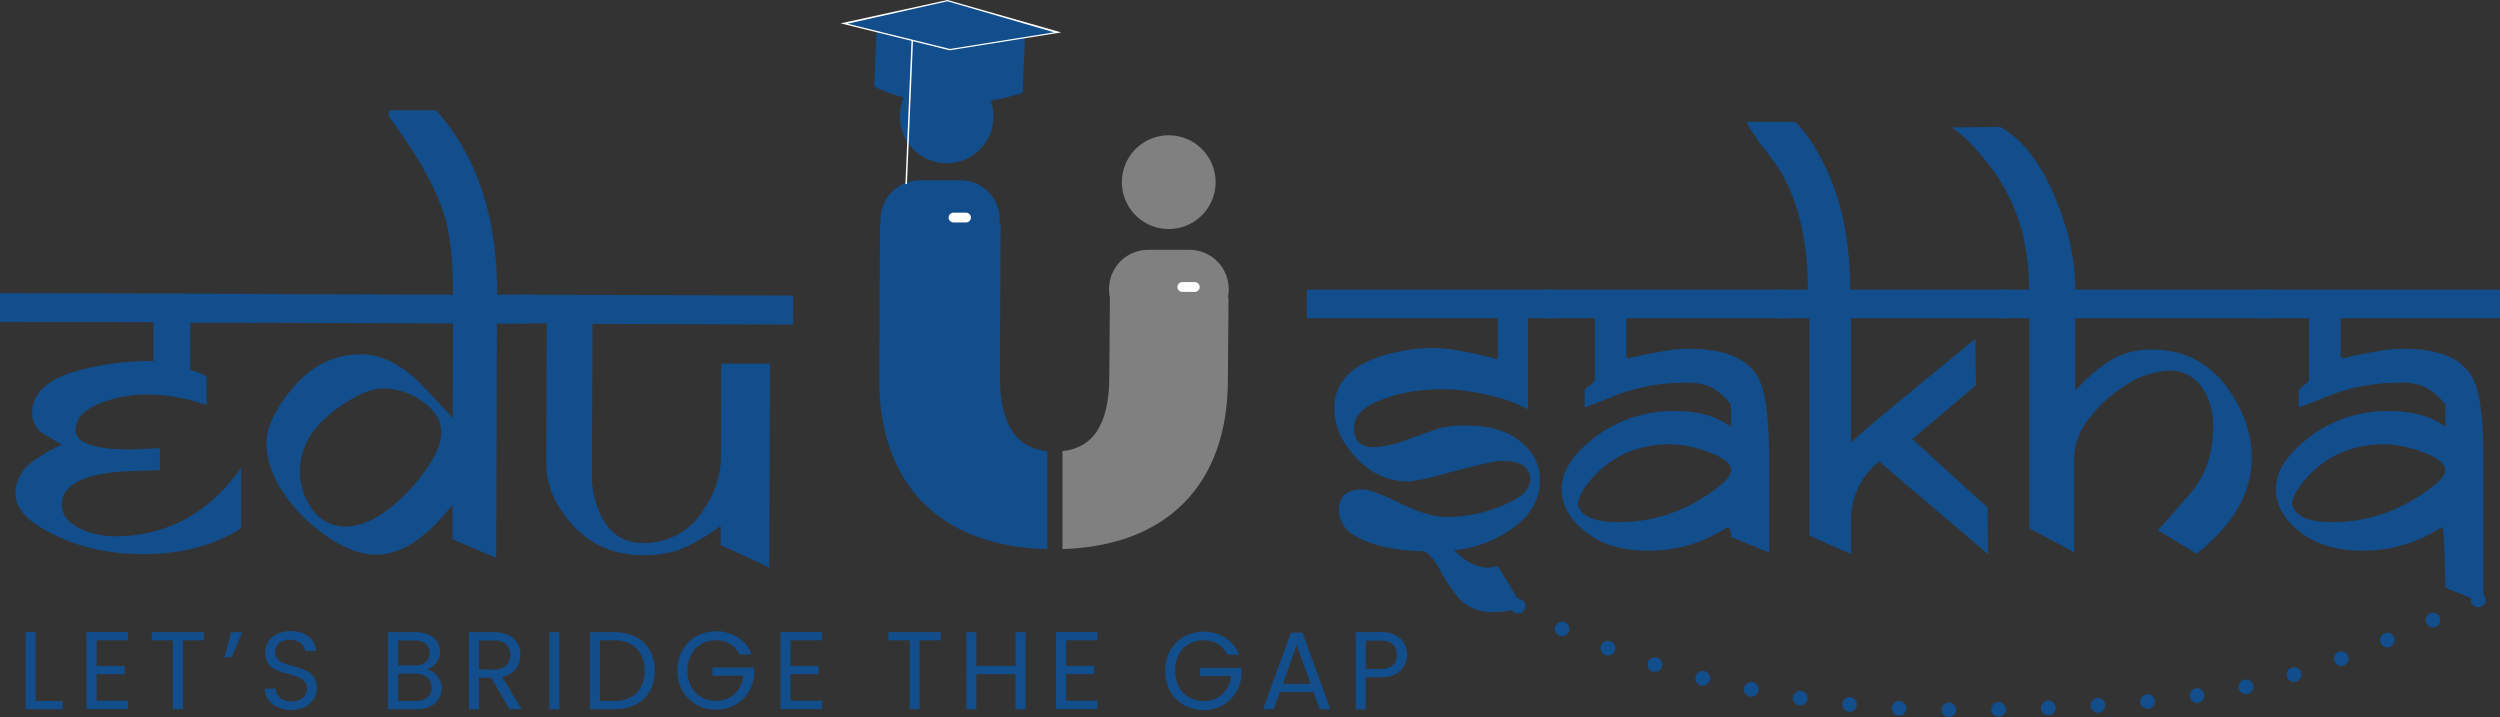 <svg xmlns="http://www.w3.org/2000/svg" viewBox="0 0 510.55 146.49"><rect x="0" y="0" width="510.55" height="146.49" fill="#333333" stroke="none"/><defs><style>.cls-1{fill:#124d8c;}.cls-2{fill:gray;}.cls-3{fill:#fff;}.cls-4,.cls-5{fill:none;stroke:#124d8c;stroke-linecap:round;stroke-linejoin:round;stroke-width:3px;}.cls-5{stroke-dasharray:0 10.16;}</style></defs><g id="Layer_2" data-name="Layer 2"><g id="Banner"><path class="cls-1" d="M52.22,65.92l-13.36,0,0,9.67a9,9,0,0,1,3.32,1.34l0,5.79A36.44,36.44,0,0,0,30,80.57a25.86,25.86,0,0,0-8.81,1.5q-5.69,2-5.75,5.73-.11,3.93,11.1,4c.16,0,1.22,0,3.18-.14l2.94-.13,0,4.5q-6.66.18-8.32.31-11.7,1-11.72,6.72,0,3.18,4,5a16.52,16.52,0,0,0,6.84,1.45q15.92,0,25.79-14l0,12.38q-8.43,5.31-19.93,5.27-12.58,0-21.71-5.9-4.45-2.86-4.44-6.54a7.94,7.94,0,0,1,3.16-6.21,31.23,31.23,0,0,1,6.32-3.7L9.42,88.9a5,5,0,0,1-2.87-4.47q0-6.08,9.18-8.69a56.6,56.6,0,0,1,15.61-2l0-7.93L0,65.74l0-5.87L52.24,60Z"/><path class="cls-1" d="M108,66.1l-6.51,0-.16,47.86L92.4,110.1l0-7q-8,10.2-15.59,10.17-4.85,0-10.56-4.09a33.16,33.16,0,0,1-8.1-8.15c-2.53-3.66-3.78-7.23-3.73-10.68q.06-4.75,5.27-11,5.85-7,14.07-7,5.23,0,10.51,4.49,1.6,1.32,8.19,8.54l.06-19.33-41.89-.14,0-5.87,41.89.14q0-10.12-1.66-15.84-2.52-8.52-11.28-20.28c-.13-.06-.2-.32-.2-.78a.87.87,0,0,1,.3-.78l9.35,0q12.57,14,12.5,37.68l6.41,0ZM90.12,88.36q0-3.83-4.14-6.57a13.88,13.88,0,0,0-7.72-2.48c-2,0-4.41.9-7.35,2.72Q61.3,88,61.27,96.09a12.74,12.74,0,0,0,2.37,7.74,8.14,8.14,0,0,0,6.89,3.7q4.41,0,9.41-4a36.58,36.58,0,0,0,6.48-6.83Q90.11,91.74,90.12,88.36Z"/><path class="cls-1" d="M162,66.28l-41-.14-.11,31.41a17.68,17.68,0,0,0,1.3,6.47q2.67,6.83,8.89,6.84a14.05,14.05,0,0,0,12.74-7,19.17,19.17,0,0,0,3.41-10.12l.07-19.47,9.93,0-.13,41.7q-1.17-.69-4.36-2.12l-5.56-2.52v-3.91q-5.81,4.19-9.93,5.3a22.64,22.64,0,0,1-5.94.66q-10.89,0-17-9.6a17.26,17.26,0,0,1-2.76-9.52l.09-28.22-5.92,0,0-5.87,56.23.19Z"/><path class="cls-1" d="M317.39,65h-5.33v18.6a29.7,29.7,0,0,0-8.32-2.94,40.2,40.2,0,0,0-8.81-1.17q-9,0-15,3.18-3.42,1.82-3.42,4.75,0,3.91,4.11,3.91a20.28,20.28,0,0,0,6.51-1.46c1.73-.62,3.94-1.41,6.65-2.35a21,21,0,0,1,6.07-.59c5.65,0,9.85,1.74,12.63,5.24a9.12,9.12,0,0,1,2,5.87q0,7.78-9.78,12.23a22.38,22.38,0,0,1-7.74,2.11q3.52,3.52,6.71,3.52a9.38,9.38,0,0,0,2.2-.29l4.94,8.07q-1.51,1.32-6.21,1.32a8.85,8.85,0,0,1-6.46-2.59,31.72,31.72,0,0,1-4-5.92c-1.47-2.58-2.7-3.88-3.67-3.92q-9.06-.24-13.95-3.28a5.87,5.87,0,0,1-3.09-5.23c0-2.74,1.64-4.11,4.9-4.11,1.2,0,3.73.94,7.56,2.81s7,2.81,9.47,2.81a28.85,28.85,0,0,0,13.95-3.52q3.18-1.71,3.18-4.21,0-3.72-5.87-3.72-1.81,0-11.7,2.65a42.54,42.54,0,0,1-7.15,1.56q-7.77,0-12.82-7.34a13.07,13.07,0,0,1-2.45-7.59q0-8.26,11.31-11.15a35.52,35.52,0,0,1,8.76-1.18q4.7,0,13.31,2.3V65h-39V59.15h50.51Z"/><path class="cls-1" d="M364.72,65h-32.6V72.9a.57.57,0,0,1,.39.2.53.53,0,0,0,.35.19,1.07,1.07,0,0,1-.44,0q0-.25,7.29-1.57a29.36,29.36,0,0,1,5.33-.49q11,0,14.15,6.17,2.1,4.11,2.1,16.59v18.84q-1-.39-7.78-3.18c0-1-.21-1.71-.64-2q-2.6,1.52-4.26,2.3a28.34,28.34,0,0,1-12.28,2.5q-9.65,0-14.88-6.07a9.79,9.79,0,0,1-2.54-6.56q0-4.06,4-8.07a26.24,26.24,0,0,1,19.33-7.79q7,0,11.26,3.23v-4.5A12.17,12.17,0,0,0,349.32,79a12.62,12.62,0,0,0-5.55-.83A39,39,0,0,0,329.33,81c-2,.81-3.86,1.55-5.72,2.2V79.6L325.47,78l.24-.3V65h-10V59.15h49Zm-11.21,31q0-2.14-5.14-3.86a23.22,23.22,0,0,0-7.1-1.42q-10.32,0-16.54,7.43-2.49,3-2.49,4.9,1,3.57,8.07,3.57A31.6,31.6,0,0,0,347,102.12Q353.51,98.16,353.51,96.05Z"/><path class="cls-1" d="M463.28,65H423.79V79.8q5.32-5.82,9.88-7.48a16.64,16.64,0,0,1,5.73-.93q11.94,0,17.86,11.74a22.35,22.35,0,0,1,2.59,10.13q0,9.1-7.48,16.45a47.21,47.21,0,0,1-3.72,3.37l-8-4.79q3-3.18,6.9-7.83c2.91-3.5,4.37-7.9,4.41-13.22a13.39,13.39,0,0,0-2.16-7.93,7.79,7.79,0,0,0-7-3.62,17.73,17.73,0,0,0-9,3.18,26.64,26.64,0,0,0-7.14,6.56,13.31,13.31,0,0,0-3.09,7.93v19.43l-9.15-4.9V65H409V59.15h5.38q0-14.37-7.49-24.53-4.5-6.1-8.32-8.6l9.89-.1q8.22,4.5,13.07,19.4a44.77,44.77,0,0,1,2.3,13.83h39.49Z"/><path class="cls-1" d="M510.55,65H478V72.9a.57.57,0,0,1,.39.2.53.53,0,0,0,.35.19,1.07,1.07,0,0,1-.44,0c0-.17,2.42-.69,7.29-1.57a29.36,29.36,0,0,1,5.33-.49q11,0,14.14,6.17,2.12,4.11,2.11,16.59v29.2q-1-.39-7.78-3.18c0-1-.21-12.07-.64-12.37q-2.59,1.52-4.26,2.3a28.34,28.34,0,0,1-12.28,2.5q-9.65,0-14.88-6.07a9.79,9.79,0,0,1-2.54-6.56q0-4.06,4-8.07a26.24,26.24,0,0,1,19.33-7.79q7,0,11.26,3.23v-4.5A12.17,12.17,0,0,0,495.16,79a12.62,12.62,0,0,0-5.55-.83A39,39,0,0,0,475.17,81c-2,.81-3.86,1.55-5.72,2.2V79.6L471.31,78l.24-.3V65h-10V59.15h49Zm-11.2,31q0-2.14-5.14-3.86a23.28,23.28,0,0,0-7.1-1.42q-10.32,0-16.54,7.43-2.49,3-2.49,4.9,1,3.57,8.07,3.57a31.6,31.6,0,0,0,16.64-4.55Q499.35,98.16,499.35,96.05Z"/><path class="cls-2" d="M238.68,61h-5.39c-2.34,0-4.06,4-4.91,1.81-.47-1.19-.95.19-1.39-1a8,8,0,0,1,6.36-10.71,7.74,7.74,0,0,1,1.27-.08c2.71,0,5.43,0,8.14,0a8,8,0,0,1,8,6.41,7.71,7.71,0,0,1-.4,4.55c-.45,1.16-.89-.26-1.35.9-.82,2.08-2.6-1.86-4.83-1.86Z"/><path class="cls-2" d="M248.25,37.21a9.57,9.57,0,1,1-9.55-9.58A9.57,9.57,0,0,1,248.25,37.21Z"/><path class="cls-3" d="M242.74,59.61h-1.28a1,1,0,1,1,0-2H244a1,1,0,1,1,0,2Z"/><path class="cls-1" d="M192,54.56h-5.38a5,5,0,0,1-4.92-3.35c-.47-1.19-.94-2.39-1.38-3.6a8,8,0,0,1,6.36-10.7,8.93,8.93,0,0,1,1.27-.09H196a8,8,0,0,1,8,6.4,7.82,7.82,0,0,1-.4,4.56l-1.35,3.48a5,5,0,0,1-4.83,3.3Z"/><path class="cls-3" d="M196,45.43h-1.27a1,1,0,0,1-1-1,1,1,0,0,1,1-1c.85,0,1.7,0,2.55,0a1,1,0,0,1,1,1,1,1,0,0,1-1,1Z"/><circle class="cls-1" cx="193.33" cy="23.78" r="9.57"/><path class="cls-1" d="M208.85,18.93l.48-11.28L179,6.36l-.48,11.28S191.06,24.77,208.85,18.93Z"/><polygon class="cls-1" points="172.38 4.81 194 10.13 215.99 6.6 193.49 0.13 172.38 4.81"/><path class="cls-3" d="M194,10.26l-.12,0L171.68,4.77,193.49,0l23.23,6.62ZM173.08,4.84,194,10l21.27-3.4L193.49.26Z"/><rect class="cls-3" x="170.6" y="23.1" width="30.16" height="0.31" transform="translate(154.56 207.79) rotate(-87.57)"/><path class="cls-1" d="M184.23,38.37a.81.81,0,1,0,.84-.78A.82.82,0,0,0,184.23,38.37Z"/><rect class="cls-1" x="182.84" y="42.01" width="5.73" height="0.31" transform="translate(135.69 225.92) rotate(-87.57)"/><rect class="cls-1" x="182.47" y="41.91" width="4.82" height="0.31" transform="translate(135 225) rotate(-87.57)"/><rect class="cls-1" x="181.74" y="41.41" width="4.67" height="0.32" transform="translate(134.74 223.72) rotate(-87.57)"/><path class="cls-1" d="M204.21,76.83l.13-31.19-24.64-.08-.13,31.92c-.07,21.54,12.59,34.14,34.31,34.65v-20C207.85,91.55,204.17,87.2,204.21,76.83Z"/><path class="cls-2" d="M226.67,60.7l-.13,16.21c0,10.24-3.65,14.59-9.56,15.22v20c21.26-.64,33.71-13.12,33.78-34.4l.13-16.94Z"/><path class="cls-1" d="M7.27,143.16h5.51v1.67H5.21V129.1H7.27Z"/><path class="cls-1" d="M19.73,130.77V136h5.73v1.69H19.73v5.42h6.41v1.69H17.67V129.08h8.47v1.69Z"/><path class="cls-1" d="M41.64,129.1v1.67H37.35v14.06H35.3V130.77H31V129.1Z"/><path class="cls-1" d="M47.19,129.1h2.28l-2.16,5.12H45.86Z"/><path class="cls-1" d="M56.73,144.43a4.71,4.71,0,0,1-1.93-1.53,3.88,3.88,0,0,1-.72-2.27h2.19a2.85,2.85,0,0,0,.91,1.86,3.25,3.25,0,0,0,2.34.76,3.46,3.46,0,0,0,2.31-.73,2.41,2.41,0,0,0,.85-1.89,2.16,2.16,0,0,0-.5-1.47,3.2,3.2,0,0,0-1.24-.85,19.63,19.63,0,0,0-2-.64,17.38,17.38,0,0,1-2.49-.81,4,4,0,0,1-1.61-1.27,3.78,3.78,0,0,1-.66-2.34,4.09,4.09,0,0,1,.65-2.28,4.28,4.28,0,0,1,1.84-1.53,6.51,6.51,0,0,1,2.72-.55A5.66,5.66,0,0,1,63,130a4.1,4.1,0,0,1,1.59,2.93H62.34a2.45,2.45,0,0,0-1-1.59,3.36,3.36,0,0,0-2.21-.68,3.22,3.22,0,0,0-2.1.66,2.28,2.28,0,0,0-.81,1.86,2,2,0,0,0,.48,1.4,3.12,3.12,0,0,0,1.2.83c.47.18,1.14.4,2,.64a19.28,19.28,0,0,1,2.5.85,4.17,4.17,0,0,1,1.63,1.28,3.76,3.76,0,0,1,.67,2.36,4.12,4.12,0,0,1-.61,2.17,4.5,4.5,0,0,1-1.8,1.64,5.87,5.87,0,0,1-2.82.64A6.71,6.71,0,0,1,56.73,144.43Z"/><path class="cls-1" d="M88.66,137.43a4,4,0,0,1,1.13,1.4,4,4,0,0,1-.19,3.93,4.21,4.21,0,0,1-1.77,1.52,6.47,6.47,0,0,1-2.74.55H79.22V129.1h5.64a6.27,6.27,0,0,1,2.73.53,3.82,3.82,0,0,1,1.69,1.43,3.72,3.72,0,0,1,.57,2,3.49,3.49,0,0,1-.76,2.32,4.21,4.21,0,0,1-2,1.32A3.25,3.25,0,0,1,88.66,137.43Zm-7.39-1.54h3.46a3.29,3.29,0,0,0,2.23-.68,2.61,2.61,0,0,0,0-3.74,3.43,3.43,0,0,0-2.28-.68H81.27Zm6,6.52a2.48,2.48,0,0,0,.86-2,2.53,2.53,0,0,0-.91-2.07,3.64,3.64,0,0,0-2.41-.76H81.27v5.56h3.64A3.56,3.56,0,0,0,87.3,142.41Z"/><path class="cls-1" d="M104.05,144.83l-3.75-6.43H97.82v6.43H95.76V129.1h5.08a6.67,6.67,0,0,1,3,.61,4.17,4.17,0,0,1,1.84,1.64,4.6,4.6,0,0,1,.61,2.37,4.65,4.65,0,0,1-.93,2.87,4.61,4.61,0,0,1-2.81,1.65l4,6.59Zm-6.23-8.08h3a3.49,3.49,0,0,0,2.51-.82,3,3,0,0,0,.83-2.21,2.8,2.8,0,0,0-.82-2.16,3.6,3.6,0,0,0-2.52-.77h-3Z"/><path class="cls-1" d="M114.25,129.1v15.73h-2.06V129.1Z"/><path class="cls-1" d="M129.81,130.06a6.77,6.77,0,0,1,2.89,2.74,8.42,8.42,0,0,1,1,4.2,8.32,8.32,0,0,1-1,4.18,6.65,6.65,0,0,1-2.89,2.71,9.84,9.84,0,0,1-4.46.94h-4.9V129.1h4.9A9.71,9.71,0,0,1,129.81,130.06Zm.19,11.46a6.11,6.11,0,0,0,1.6-4.52,6.27,6.27,0,0,0-1.61-4.58,6.2,6.2,0,0,0-4.64-1.65h-2.84v12.37h2.84A6.26,6.26,0,0,0,130,141.52Z"/><path class="cls-1" d="M151,133.66a4.86,4.86,0,0,0-1.89-2.14,5.48,5.48,0,0,0-2.89-.75,5.9,5.9,0,0,0-3,.75,5.35,5.35,0,0,0-2.07,2.17,6.74,6.74,0,0,0-.76,3.26,6.64,6.64,0,0,0,.76,3.25,5.32,5.32,0,0,0,2.07,2.16,5.9,5.9,0,0,0,3,.75,5.4,5.4,0,0,0,3.79-1.37,5.73,5.73,0,0,0,1.74-3.73H145.5v-1.67H154v1.58a7.85,7.85,0,0,1-1.22,3.56A7.6,7.6,0,0,1,150,144a7.72,7.72,0,0,1-3.77.93,8,8,0,0,1-4-1,7.6,7.6,0,0,1-2.85-2.86,8.13,8.13,0,0,1-1.05-4.13,8.22,8.22,0,0,1,1.05-4.14,7.55,7.55,0,0,1,2.85-2.87,8.45,8.45,0,0,1,8.43.22,7,7,0,0,1,2.81,3.5Z"/><path class="cls-1" d="M161.44,130.77V136h5.73v1.69h-5.73v5.42h6.41v1.69h-8.47V129.08h8.47v1.69Z"/><path class="cls-1" d="M192.09,129.1v1.67H187.8v14.06h-2.05V130.77h-4.32V129.1Z"/><path class="cls-1" d="M209.44,129.1v15.73h-2.05V137.7h-8v7.13h-2.06V129.1h2.06V136h8v-6.9Z"/><path class="cls-1" d="M217.7,130.77V136h5.74v1.69H217.7v5.42h6.41v1.69h-8.46V129.08h8.46v1.69Z"/><path class="cls-1" d="M250.59,133.66a5,5,0,0,0-1.9-2.14,5.48,5.48,0,0,0-2.89-.75,5.9,5.9,0,0,0-3,.75,5.35,5.35,0,0,0-2.07,2.17A6.74,6.74,0,0,0,240,137a6.64,6.64,0,0,0,.76,3.25,5.32,5.32,0,0,0,2.07,2.16,5.9,5.9,0,0,0,3,.75,5.38,5.38,0,0,0,3.79-1.37,5.64,5.64,0,0,0,1.74-3.73h-6.27v-1.67h8.46v1.58a7.85,7.85,0,0,1-1.22,3.56,7.6,7.6,0,0,1-2.73,2.55,7.69,7.69,0,0,1-3.77.93,8,8,0,0,1-4-1,7.55,7.55,0,0,1-2.86-2.86,8.13,8.13,0,0,1-1-4.13,8.22,8.22,0,0,1,1-4.14,7.51,7.51,0,0,1,2.86-2.87,8.45,8.45,0,0,1,8.43.22,7.15,7.15,0,0,1,2.81,3.5Z"/><path class="cls-1" d="M268.24,141.33h-6.87l-1.26,3.5h-2.17l5.69-15.64H266l5.67,15.64H269.5Zm-.59-1.67-2.85-7.94L262,139.66Z"/><path class="cls-1" d="M286,137a5.66,5.66,0,0,1-4.09,1.3h-3v6.57h-2.05V129.1h5.08a5.8,5.8,0,0,1,4.05,1.28,4.66,4.66,0,0,1,0,6.58Zm-1.57-1.14a2.73,2.73,0,0,0,.82-2.12c0-1.94-1.12-2.91-3.34-2.91h-3v5.78h3A3.61,3.61,0,0,0,284.46,135.82Z"/><line class="cls-4" x1="310.01" y1="123.79" x2="310.01" y2="123.79"/><path class="cls-5" d="M319,128.45c13.94,6.42,43.41,17.11,84.17,16.51,55.32-.81,67.52-6.62,98.28-20.37"/><line class="cls-4" x1="506.11" y1="122.52" x2="506.11" y2="122.52"/><path class="cls-1" d="M410.13,65V59.15h-32.3q0-15-5.24-25.41c-2-4.11-4-7-6-8.85h-9.93a38.31,38.31,0,0,0,3.67,5.53,45.51,45.51,0,0,1,3.77,5.42q5.08,9.28,5.09,23.31H363.3V65h6.21V109.4l8.52,3.78v-7.8c.41-6.92,4.76-10.2,5.65-11.23l.14.16L406,113.18l-.09-9.51-15.39-14,13-11-.09-9.47S378.3,89.59,378,90.46V65Z"/></g></g></svg>